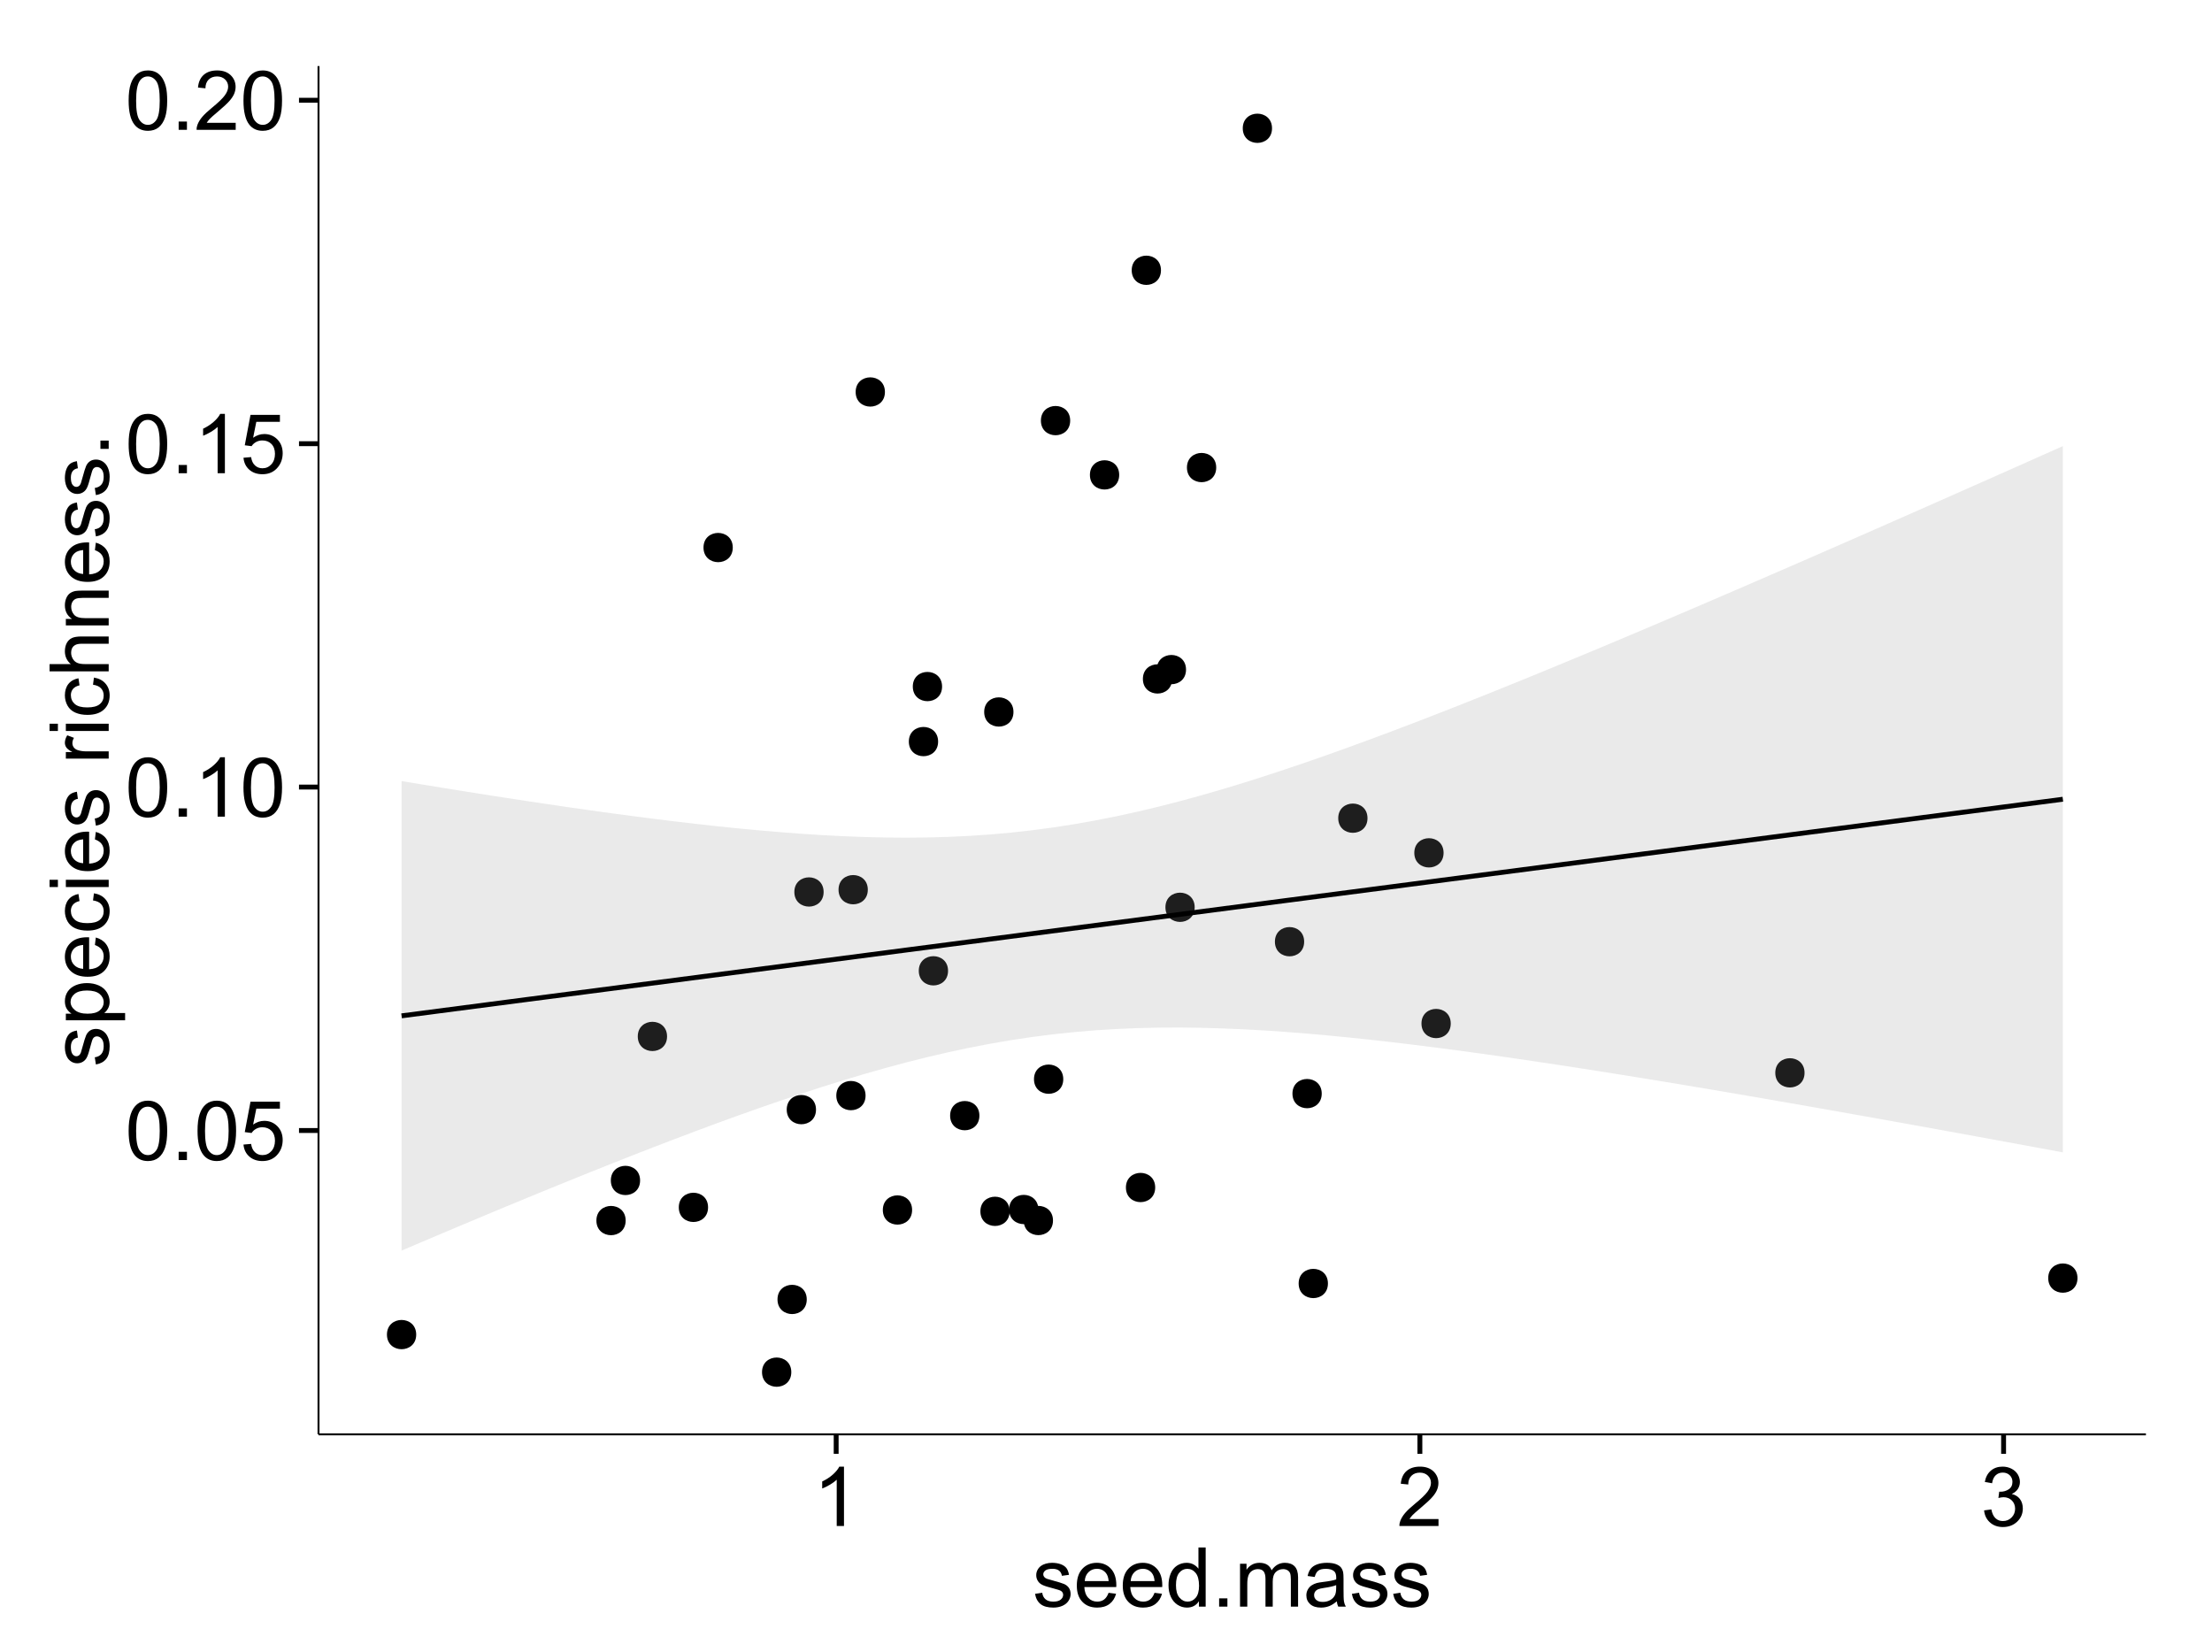 <?xml version="1.0" encoding="UTF-8"?>
<svg xmlns="http://www.w3.org/2000/svg" xmlns:xlink="http://www.w3.org/1999/xlink" width="482pt" height="360pt" viewBox="0 0 482 360" version="1.1">
<defs>
<g>
<symbol overflow="visible" id="glyph0-0">
<path style="stroke:none;" d="M 0.746 -6.355 C 0.742 -7.875 0.898 -9.102 1.215 -10.031 C 1.527 -10.961 1.996 -11.676 2.613 -12.18 C 3.23 -12.684 4.008 -12.938 4.949 -12.938 C 5.637 -12.938 6.242 -12.797 6.766 -12.52 C 7.285 -12.238 7.715 -11.836 8.059 -11.316 C 8.395 -10.789 8.664 -10.152 8.859 -9.398 C 9.051 -8.645 9.145 -7.629 9.148 -6.355 C 9.145 -4.84 8.992 -3.617 8.684 -2.691 C 8.371 -1.762 7.906 -1.047 7.289 -0.539 C 6.672 -0.035 5.891 0.215 4.949 0.219 C 3.703 0.215 2.727 -0.227 2.023 -1.117 C 1.168 -2.188 0.742 -3.934 0.746 -6.355 Z M 2.375 -6.355 C 2.371 -4.234 2.621 -2.824 3.117 -2.129 C 3.609 -1.426 4.219 -1.078 4.949 -1.082 C 5.672 -1.078 6.281 -1.43 6.781 -2.137 C 7.273 -2.836 7.523 -4.242 7.523 -6.355 C 7.523 -8.473 7.273 -9.883 6.781 -10.582 C 6.281 -11.277 5.664 -11.625 4.93 -11.629 C 4.199 -11.625 3.621 -11.316 3.191 -10.703 C 2.645 -9.918 2.371 -8.469 2.375 -6.355 Z M 2.375 -6.355 "/>
</symbol>
<symbol overflow="visible" id="glyph0-1">
<path style="stroke:none;" d="M 1.633 0 L 1.633 -1.801 L 3.438 -1.801 L 3.438 0 Z M 1.633 0 "/>
</symbol>
<symbol overflow="visible" id="glyph0-2">
<path style="stroke:none;" d="M 0.746 -3.375 L 2.406 -3.516 C 2.527 -2.707 2.812 -2.098 3.266 -1.691 C 3.711 -1.281 4.254 -1.078 4.887 -1.082 C 5.648 -1.078 6.293 -1.363 6.82 -1.941 C 7.344 -2.512 7.605 -3.273 7.609 -4.227 C 7.605 -5.125 7.352 -5.84 6.848 -6.363 C 6.34 -6.883 5.676 -7.141 4.859 -7.145 C 4.344 -7.141 3.887 -7.027 3.48 -6.797 C 3.07 -6.566 2.746 -6.266 2.516 -5.898 L 1.027 -6.09 L 2.277 -12.711 L 8.684 -12.711 L 8.684 -11.195 L 3.543 -11.195 L 2.848 -7.734 C 3.621 -8.273 4.43 -8.543 5.281 -8.543 C 6.402 -8.543 7.352 -8.152 8.129 -7.371 C 8.898 -6.59 9.285 -5.586 9.289 -4.367 C 9.285 -3.195 8.945 -2.188 8.27 -1.344 C 7.441 -0.301 6.316 0.215 4.887 0.219 C 3.715 0.215 2.758 -0.109 2.016 -0.766 C 1.273 -1.418 0.848 -2.289 0.746 -3.375 Z M 0.746 -3.375 "/>
</symbol>
<symbol overflow="visible" id="glyph0-3">
<path style="stroke:none;" d="M 6.707 0 L 5.125 0 L 5.125 -10.082 C 4.742 -9.715 4.242 -9.352 3.625 -8.988 C 3.004 -8.625 2.449 -8.352 1.961 -8.172 L 1.961 -9.703 C 2.844 -10.117 3.617 -10.621 4.281 -11.215 C 4.941 -11.805 5.41 -12.379 5.688 -12.938 L 6.707 -12.938 Z M 6.707 0 "/>
</symbol>
<symbol overflow="visible" id="glyph0-4">
<path style="stroke:none;" d="M 9.062 -1.52 L 9.062 0 L 0.547 0 C 0.531 -0.379 0.594 -0.742 0.73 -1.098 C 0.945 -1.676 1.293 -2.25 1.77 -2.812 C 2.246 -3.375 2.934 -4.023 3.84 -4.766 C 5.238 -5.906 6.188 -6.816 6.68 -7.492 C 7.172 -8.16 7.418 -8.793 7.418 -9.395 C 7.418 -10.02 7.191 -10.551 6.746 -10.98 C 6.293 -11.41 5.711 -11.625 4.992 -11.629 C 4.23 -11.625 3.621 -11.395 3.164 -10.941 C 2.703 -10.48 2.469 -9.848 2.469 -9.043 L 0.844 -9.211 C 0.953 -10.422 1.371 -11.344 2.102 -11.984 C 2.824 -12.617 3.801 -12.938 5.027 -12.938 C 6.262 -12.938 7.238 -12.594 7.961 -11.91 C 8.68 -11.223 9.039 -10.371 9.043 -9.359 C 9.039 -8.84 8.934 -8.336 8.727 -7.84 C 8.512 -7.34 8.164 -6.812 7.676 -6.266 C 7.188 -5.711 6.375 -4.957 5.238 -4 C 4.285 -3.199 3.676 -2.66 3.41 -2.379 C 3.141 -2.094 2.918 -1.805 2.742 -1.52 Z M 9.062 -1.52 "/>
</symbol>
<symbol overflow="visible" id="glyph0-5">
<path style="stroke:none;" d="M 0.758 -3.402 L 2.336 -3.613 C 2.516 -2.711 2.824 -2.062 3.266 -1.672 C 3.699 -1.273 4.23 -1.078 4.859 -1.082 C 5.602 -1.078 6.23 -1.336 6.746 -1.855 C 7.254 -2.367 7.512 -3.004 7.516 -3.77 C 7.512 -4.492 7.273 -5.094 6.801 -5.566 C 6.324 -6.035 5.723 -6.27 4.992 -6.273 C 4.691 -6.27 4.316 -6.211 3.875 -6.102 L 4.051 -7.488 C 4.152 -7.473 4.238 -7.465 4.305 -7.469 C 4.977 -7.465 5.582 -7.641 6.125 -7.996 C 6.66 -8.344 6.93 -8.887 6.934 -9.625 C 6.93 -10.199 6.734 -10.68 6.344 -11.062 C 5.949 -11.445 5.441 -11.637 4.824 -11.637 C 4.207 -11.637 3.695 -11.441 3.285 -11.055 C 2.875 -10.668 2.613 -10.09 2.496 -9.316 L 0.914 -9.598 C 1.105 -10.656 1.543 -11.477 2.23 -12.062 C 2.914 -12.645 3.766 -12.938 4.789 -12.938 C 5.488 -12.938 6.137 -12.785 6.73 -12.484 C 7.32 -12.18 7.773 -11.77 8.09 -11.25 C 8.402 -10.727 8.559 -10.172 8.562 -9.59 C 8.559 -9.031 8.41 -8.523 8.113 -8.066 C 7.812 -7.609 7.371 -7.246 6.785 -6.977 C 7.547 -6.801 8.137 -6.438 8.562 -5.883 C 8.98 -5.328 9.191 -4.633 9.195 -3.805 C 9.191 -2.676 8.781 -1.723 7.965 -0.945 C 7.141 -0.164 6.105 0.223 4.852 0.227 C 3.719 0.223 2.777 -0.109 2.035 -0.781 C 1.285 -1.453 0.859 -2.328 0.758 -3.402 Z M 0.758 -3.402 "/>
</symbol>
<symbol overflow="visible" id="glyph0-6">
<path style="stroke:none;" d="M 0.555 -2.785 L 2.117 -3.031 C 2.203 -2.402 2.449 -1.922 2.852 -1.59 C 3.25 -1.254 3.812 -1.09 4.535 -1.09 C 5.262 -1.09 5.801 -1.234 6.152 -1.531 C 6.504 -1.824 6.68 -2.172 6.68 -2.574 C 6.68 -2.926 6.523 -3.207 6.215 -3.418 C 5.996 -3.555 5.457 -3.734 4.598 -3.953 C 3.434 -4.246 2.629 -4.5 2.184 -4.715 C 1.734 -4.926 1.395 -5.223 1.164 -5.602 C 0.93 -5.98 0.812 -6.398 0.816 -6.855 C 0.812 -7.27 0.91 -7.652 1.102 -8.012 C 1.293 -8.363 1.551 -8.66 1.883 -8.895 C 2.125 -9.074 2.461 -9.227 2.887 -9.355 C 3.309 -9.48 3.766 -9.543 4.254 -9.547 C 4.984 -9.543 5.625 -9.438 6.184 -9.23 C 6.734 -9.016 7.145 -8.73 7.41 -8.371 C 7.672 -8.008 7.852 -7.527 7.953 -6.926 L 6.406 -6.715 C 6.332 -7.195 6.129 -7.57 5.793 -7.84 C 5.453 -8.105 4.977 -8.238 4.367 -8.242 C 3.637 -8.238 3.121 -8.117 2.812 -7.883 C 2.5 -7.641 2.344 -7.359 2.348 -7.039 C 2.344 -6.832 2.406 -6.648 2.539 -6.484 C 2.664 -6.312 2.867 -6.172 3.148 -6.062 C 3.301 -6.004 3.766 -5.871 4.543 -5.66 C 5.66 -5.359 6.441 -5.113 6.887 -4.926 C 7.324 -4.734 7.672 -4.457 7.926 -4.094 C 8.176 -3.73 8.301 -3.281 8.305 -2.742 C 8.301 -2.215 8.148 -1.719 7.844 -1.254 C 7.535 -0.785 7.09 -0.422 6.512 -0.172 C 5.926 0.086 5.27 0.211 4.543 0.211 C 3.328 0.211 2.406 -0.039 1.77 -0.543 C 1.133 -1.047 0.727 -1.793 0.555 -2.785 Z M 0.555 -2.785 "/>
</symbol>
<symbol overflow="visible" id="glyph0-7">
<path style="stroke:none;" d="M 7.578 -3.008 L 9.211 -2.805 C 8.953 -1.848 8.473 -1.105 7.777 -0.578 C 7.078 -0.051 6.188 0.211 5.105 0.211 C 3.738 0.211 2.656 -0.207 1.859 -1.051 C 1.055 -1.887 0.656 -3.066 0.66 -4.586 C 0.656 -6.156 1.059 -7.375 1.871 -8.246 C 2.676 -9.109 3.727 -9.543 5.02 -9.547 C 6.266 -9.543 7.285 -9.117 8.078 -8.27 C 8.867 -7.418 9.262 -6.223 9.266 -4.684 C 9.262 -4.586 9.258 -4.445 9.254 -4.262 L 2.293 -4.262 C 2.348 -3.234 2.641 -2.449 3.164 -1.906 C 3.684 -1.359 4.332 -1.09 5.117 -1.09 C 5.691 -1.09 6.188 -1.242 6.598 -1.547 C 7.008 -1.852 7.332 -2.336 7.578 -3.008 Z M 2.383 -5.562 L 7.594 -5.562 C 7.523 -6.344 7.324 -6.934 6.996 -7.328 C 6.492 -7.934 5.836 -8.238 5.035 -8.242 C 4.305 -8.238 3.695 -7.996 3.203 -7.512 C 2.707 -7.027 2.434 -6.375 2.383 -5.562 Z M 2.383 -5.562 "/>
</symbol>
<symbol overflow="visible" id="glyph0-8">
<path style="stroke:none;" d="M 7.242 0 L 7.242 -1.18 C 6.648 -0.25 5.777 0.211 4.633 0.211 C 3.887 0.211 3.203 0.008 2.578 -0.402 C 1.953 -0.812 1.469 -1.387 1.129 -2.121 C 0.785 -2.855 0.613 -3.699 0.617 -4.656 C 0.613 -5.586 0.77 -6.43 1.082 -7.191 C 1.391 -7.949 1.855 -8.531 2.477 -8.938 C 3.098 -9.34 3.793 -9.543 4.562 -9.547 C 5.121 -9.543 5.621 -9.426 6.062 -9.188 C 6.5 -8.949 6.859 -8.641 7.137 -8.262 L 7.137 -12.883 L 8.711 -12.883 L 8.711 0 Z M 2.242 -4.656 C 2.238 -3.461 2.488 -2.566 2.996 -1.977 C 3.496 -1.383 4.094 -1.09 4.781 -1.09 C 5.473 -1.09 6.059 -1.371 6.543 -1.938 C 7.023 -2.5 7.266 -3.363 7.27 -4.527 C 7.266 -5.801 7.02 -6.738 6.531 -7.336 C 6.035 -7.934 5.43 -8.23 4.711 -8.234 C 4.008 -8.23 3.418 -7.945 2.949 -7.371 C 2.473 -6.797 2.238 -5.891 2.242 -4.656 Z M 2.242 -4.656 "/>
</symbol>
<symbol overflow="visible" id="glyph0-9">
<path style="stroke:none;" d="M 1.188 0 L 1.188 -9.336 L 2.602 -9.336 L 2.602 -8.023 C 2.891 -8.477 3.277 -8.848 3.77 -9.129 C 4.254 -9.406 4.809 -9.543 5.43 -9.547 C 6.121 -9.543 6.688 -9.398 7.133 -9.113 C 7.57 -8.824 7.883 -8.426 8.07 -7.91 C 8.805 -9 9.766 -9.543 10.953 -9.547 C 11.875 -9.543 12.586 -9.289 13.086 -8.777 C 13.582 -8.262 13.832 -7.469 13.836 -6.406 L 13.836 0 L 12.262 0 L 12.262 -5.879 C 12.258 -6.508 12.207 -6.965 12.105 -7.246 C 12.004 -7.523 11.816 -7.746 11.547 -7.918 C 11.277 -8.082 10.961 -8.168 10.602 -8.172 C 9.941 -8.168 9.398 -7.949 8.965 -7.516 C 8.527 -7.078 8.309 -6.379 8.312 -5.422 L 8.312 0 L 6.734 0 L 6.734 -6.062 C 6.73 -6.762 6.602 -7.289 6.348 -7.645 C 6.086 -7.992 5.664 -8.168 5.078 -8.172 C 4.633 -8.168 4.223 -8.051 3.844 -7.82 C 3.465 -7.582 3.191 -7.238 3.023 -6.793 C 2.852 -6.34 2.766 -5.691 2.77 -4.844 L 2.77 0 Z M 1.188 0 "/>
</symbol>
<symbol overflow="visible" id="glyph0-10">
<path style="stroke:none;" d="M 7.277 -1.152 C 6.691 -0.652 6.125 -0.301 5.586 -0.098 C 5.039 0.109 4.457 0.211 3.84 0.211 C 2.812 0.211 2.027 -0.039 1.477 -0.539 C 0.922 -1.039 0.645 -1.68 0.648 -2.461 C 0.645 -2.918 0.75 -3.336 0.961 -3.715 C 1.168 -4.09 1.438 -4.391 1.777 -4.621 C 2.113 -4.848 2.496 -5.02 2.918 -5.141 C 3.227 -5.219 3.695 -5.301 4.324 -5.379 C 5.602 -5.531 6.539 -5.711 7.145 -5.922 C 7.148 -6.137 7.152 -6.273 7.156 -6.336 C 7.152 -6.977 7.004 -7.434 6.707 -7.699 C 6.301 -8.055 5.699 -8.23 4.906 -8.234 C 4.156 -8.23 3.609 -8.102 3.258 -7.844 C 2.902 -7.582 2.637 -7.121 2.469 -6.461 L 0.922 -6.672 C 1.059 -7.332 1.293 -7.867 1.617 -8.273 C 1.938 -8.68 2.402 -8.992 3.016 -9.215 C 3.621 -9.434 4.328 -9.543 5.133 -9.547 C 5.93 -9.543 6.574 -9.449 7.074 -9.266 C 7.566 -9.074 7.934 -8.84 8.172 -8.555 C 8.402 -8.27 8.566 -7.91 8.664 -7.48 C 8.715 -7.207 8.742 -6.719 8.746 -6.02 L 8.746 -3.91 C 8.742 -2.434 8.773 -1.504 8.844 -1.117 C 8.906 -0.727 9.043 -0.355 9.246 0 L 7.594 0 C 7.43 -0.328 7.324 -0.711 7.277 -1.152 Z M 7.145 -4.684 C 6.566 -4.445 5.707 -4.246 4.562 -4.086 C 3.91 -3.988 3.449 -3.883 3.18 -3.77 C 2.91 -3.648 2.703 -3.477 2.555 -3.254 C 2.406 -3.027 2.332 -2.777 2.336 -2.504 C 2.332 -2.078 2.492 -1.727 2.816 -1.449 C 3.133 -1.164 3.602 -1.023 4.219 -1.027 C 4.828 -1.023 5.367 -1.156 5.844 -1.426 C 6.312 -1.691 6.664 -2.059 6.891 -2.523 C 7.059 -2.879 7.141 -3.406 7.145 -4.105 Z M 7.145 -4.684 "/>
</symbol>
<symbol overflow="visible" id="glyph1-0">
<path style="stroke:none;" d="M -2.785 -0.555 L -3.031 -2.117 C -2.402 -2.203 -1.922 -2.449 -1.59 -2.852 C -1.254 -3.25 -1.09 -3.812 -1.09 -4.535 C -1.09 -5.262 -1.234 -5.801 -1.531 -6.152 C -1.824 -6.504 -2.172 -6.68 -2.574 -6.68 C -2.926 -6.68 -3.207 -6.523 -3.418 -6.215 C -3.555 -5.996 -3.734 -5.457 -3.953 -4.598 C -4.246 -3.434 -4.5 -2.629 -4.715 -2.184 C -4.926 -1.734 -5.223 -1.395 -5.602 -1.164 C -5.98 -0.93 -6.398 -0.812 -6.855 -0.816 C -7.27 -0.812 -7.652 -0.91 -8.012 -1.102 C -8.363 -1.293 -8.66 -1.551 -8.895 -1.883 C -9.074 -2.125 -9.227 -2.461 -9.355 -2.887 C -9.48 -3.309 -9.543 -3.766 -9.547 -4.254 C -9.543 -4.984 -9.438 -5.625 -9.23 -6.184 C -9.016 -6.734 -8.73 -7.145 -8.371 -7.41 C -8.008 -7.672 -7.527 -7.852 -6.926 -7.953 L -6.715 -6.406 C -7.195 -6.332 -7.57 -6.129 -7.84 -5.797 C -8.105 -5.457 -8.238 -4.98 -8.242 -4.367 C -8.238 -3.637 -8.117 -3.121 -7.883 -2.812 C -7.641 -2.5 -7.359 -2.344 -7.039 -2.348 C -6.832 -2.344 -6.648 -2.406 -6.484 -2.539 C -6.312 -2.664 -6.172 -2.867 -6.062 -3.148 C -6.004 -3.301 -5.871 -3.766 -5.66 -4.543 C -5.359 -5.66 -5.113 -6.441 -4.926 -6.887 C -4.734 -7.324 -4.457 -7.672 -4.094 -7.926 C -3.73 -8.176 -3.281 -8.301 -2.742 -8.305 C -2.211 -8.301 -1.711 -8.148 -1.25 -7.844 C -0.781 -7.535 -0.422 -7.09 -0.172 -6.512 C 0.086 -5.926 0.211 -5.27 0.211 -4.543 C 0.211 -3.328 -0.039 -2.406 -0.543 -1.77 C -1.047 -1.133 -1.793 -0.727 -2.785 -0.555 Z M -2.785 -0.555 "/>
</symbol>
<symbol overflow="visible" id="glyph1-1">
<path style="stroke:none;" d="M 3.578 -1.188 L -9.336 -1.188 L -9.336 -2.629 L -8.121 -2.629 C -8.594 -2.965 -8.949 -3.348 -9.188 -3.777 C -9.426 -4.203 -9.543 -4.723 -9.547 -5.336 C -9.543 -6.129 -9.34 -6.832 -8.93 -7.445 C -8.516 -8.051 -7.934 -8.512 -7.191 -8.824 C -6.441 -9.133 -5.625 -9.285 -4.738 -9.289 C -3.781 -9.285 -2.922 -9.113 -2.156 -8.773 C -1.391 -8.43 -0.805 -7.934 -0.398 -7.281 C 0.008 -6.625 0.211 -5.938 0.211 -5.219 C 0.211 -4.691 0.102 -4.219 -0.121 -3.801 C -0.344 -3.379 -0.625 -3.035 -0.965 -2.77 L 3.578 -2.77 Z M -4.613 -2.621 C -3.41 -2.613 -2.523 -2.855 -1.949 -3.348 C -1.375 -3.832 -1.09 -4.422 -1.09 -5.117 C -1.09 -5.816 -1.387 -6.418 -1.98 -6.922 C -2.574 -7.418 -3.496 -7.668 -4.746 -7.672 C -5.934 -7.668 -6.824 -7.426 -7.418 -6.938 C -8.008 -6.449 -8.301 -5.863 -8.305 -5.188 C -8.301 -4.508 -7.988 -3.914 -7.359 -3.398 C -6.727 -2.879 -5.809 -2.617 -4.613 -2.621 Z M -4.613 -2.621 "/>
</symbol>
<symbol overflow="visible" id="glyph1-2">
<path style="stroke:none;" d="M -3.004 -7.578 L -2.805 -9.211 C -1.848 -8.953 -1.105 -8.473 -0.578 -7.777 C -0.051 -7.078 0.211 -6.188 0.211 -5.105 C 0.211 -3.738 -0.207 -2.656 -1.051 -1.859 C -1.887 -1.055 -3.066 -0.656 -4.586 -0.66 C -6.156 -0.656 -7.375 -1.059 -8.246 -1.871 C -9.109 -2.676 -9.543 -3.727 -9.547 -5.02 C -9.543 -6.266 -9.117 -7.285 -8.27 -8.078 C -7.418 -8.867 -6.223 -9.262 -4.684 -9.266 C -4.586 -9.262 -4.445 -9.258 -4.262 -9.254 L -4.262 -2.293 C -3.234 -2.348 -2.449 -2.641 -1.906 -3.164 C -1.359 -3.684 -1.09 -4.332 -1.09 -5.117 C -1.09 -5.691 -1.242 -6.188 -1.547 -6.598 C -1.852 -7.008 -2.336 -7.332 -3.004 -7.578 Z M -5.562 -2.383 L -5.562 -7.594 C -6.344 -7.523 -6.934 -7.324 -7.328 -6.996 C -7.934 -6.492 -8.238 -5.836 -8.242 -5.035 C -8.238 -4.305 -7.996 -3.695 -7.512 -3.203 C -7.027 -2.707 -6.375 -2.434 -5.562 -2.383 Z M -5.562 -2.383 "/>
</symbol>
<symbol overflow="visible" id="glyph1-3">
<path style="stroke:none;" d="M -3.418 -7.277 L -3.215 -8.832 C -2.141 -8.66 -1.301 -8.227 -0.699 -7.527 C -0.09 -6.824 0.211 -5.965 0.211 -4.949 C 0.211 -3.668 -0.203 -2.641 -1.039 -1.867 C -1.871 -1.09 -3.07 -0.703 -4.633 -0.703 C -5.637 -0.703 -6.52 -0.867 -7.277 -1.203 C -8.031 -1.535 -8.598 -2.047 -8.977 -2.73 C -9.355 -3.41 -9.543 -4.152 -9.547 -4.957 C -9.543 -5.969 -9.289 -6.797 -8.777 -7.441 C -8.262 -8.086 -7.531 -8.5 -6.59 -8.684 L -6.355 -7.145 C -6.98 -6.996 -7.453 -6.738 -7.77 -6.367 C -8.082 -5.992 -8.238 -5.543 -8.242 -5.02 C -8.238 -4.219 -7.953 -3.57 -7.387 -3.074 C -6.812 -2.574 -5.91 -2.324 -4.676 -2.328 C -3.422 -2.324 -2.508 -2.566 -1.941 -3.047 C -1.371 -3.527 -1.09 -4.152 -1.09 -4.93 C -1.09 -5.547 -1.277 -6.066 -1.66 -6.484 C -2.035 -6.898 -2.621 -7.164 -3.418 -7.277 Z M -3.418 -7.277 "/>
</symbol>
<symbol overflow="visible" id="glyph1-4">
<path style="stroke:none;" d="M -11.066 -1.195 L -12.883 -1.195 L -12.883 -2.777 L -11.066 -2.777 Z M 0 -1.195 L -9.336 -1.195 L -9.336 -2.777 L 0 -2.777 Z M 0 -1.195 "/>
</symbol>
<symbol overflow="visible" id="glyph1-5">
<path style="stroke:none;" d=""/>
</symbol>
<symbol overflow="visible" id="glyph1-6">
<path style="stroke:none;" d="M 0 -1.168 L -9.336 -1.168 L -9.336 -2.594 L -7.918 -2.594 C -8.578 -2.953 -9.016 -3.289 -9.23 -3.598 C -9.438 -3.906 -9.543 -4.242 -9.547 -4.613 C -9.543 -5.145 -9.375 -5.688 -9.035 -6.242 L -7.566 -5.695 C -7.793 -5.309 -7.91 -4.922 -7.91 -4.535 C -7.91 -4.188 -7.805 -3.875 -7.598 -3.602 C -7.387 -3.324 -7.098 -3.129 -6.734 -3.016 C -6.168 -2.836 -5.555 -2.746 -4.887 -2.75 L 0 -2.75 Z M 0 -1.168 "/>
</symbol>
<symbol overflow="visible" id="glyph1-7">
<path style="stroke:none;" d="M 0 -1.188 L -12.883 -1.188 L -12.883 -2.77 L -8.262 -2.77 C -9.117 -3.504 -9.543 -4.434 -9.547 -5.562 C -9.543 -6.25 -9.406 -6.852 -9.137 -7.363 C -8.859 -7.871 -8.484 -8.234 -8.004 -8.457 C -7.523 -8.676 -6.824 -8.789 -5.914 -8.789 L 0 -8.789 L 0 -7.207 L -5.914 -7.207 C -6.703 -7.207 -7.281 -7.035 -7.641 -6.691 C -8 -6.348 -8.18 -5.863 -8.184 -5.238 C -8.18 -4.77 -8.059 -4.328 -7.816 -3.914 C -7.574 -3.5 -7.242 -3.203 -6.828 -3.031 C -6.406 -2.852 -5.832 -2.766 -5.105 -2.77 L 0 -2.77 Z M 0 -1.188 "/>
</symbol>
<symbol overflow="visible" id="glyph1-8">
<path style="stroke:none;" d="M 0 -1.188 L -9.336 -1.188 L -9.336 -2.609 L -8.008 -2.609 C -9.031 -3.293 -9.543 -4.285 -9.547 -5.582 C -9.543 -6.141 -9.441 -6.656 -9.242 -7.133 C -9.035 -7.602 -8.77 -7.957 -8.445 -8.191 C -8.113 -8.426 -7.727 -8.59 -7.277 -8.684 C -6.98 -8.742 -6.465 -8.77 -5.738 -8.773 L 0 -8.773 L 0 -7.188 L -5.68 -7.188 C -6.32 -7.184 -6.801 -7.121 -7.121 -7.004 C -7.438 -6.879 -7.695 -6.66 -7.887 -6.348 C -8.074 -6.031 -8.168 -5.664 -8.172 -5.246 C -8.168 -4.57 -7.953 -3.992 -7.531 -3.504 C -7.102 -3.012 -6.293 -2.766 -5.098 -2.77 L 0 -2.77 Z M 0 -1.188 "/>
</symbol>
<symbol overflow="visible" id="glyph1-9">
<path style="stroke:none;" d="M 0 -1.633 L -1.801 -1.633 L -1.801 -3.438 L 0 -3.438 Z M 0 -1.633 "/>
</symbol>
</g>
<clipPath id="clip1">
  <path d="M 69.406 14.398 L 468.602 14.398 L 468.602 313.531 L 69.406 313.531 Z M 69.406 14.398 "/>
</clipPath>
</defs>
<g id="surface5816">
<rect x="0" y="0" width="482" height="360" style="fill:rgb(100%,100%,100%);fill-opacity:1;stroke:none;"/>
<rect x="0" y="0" width="482" height="360" style="fill:rgb(100%,100%,100%);fill-opacity:1;stroke:none;"/>
<path style="fill:none;stroke-width:1.063;stroke-linecap:round;stroke-linejoin:round;stroke:rgb(100%,100%,100%);stroke-opacity:1;stroke-miterlimit:10;" d="M 0 360 L 482 360 L 482 0 L 0 0 Z M 0 360 "/>
<g clip-path="url(#clip1)" clip-rule="nonzero">
<path style=" stroke:none;fill-rule:nonzero;fill:rgb(100%,100%,100%);fill-opacity:1;" d="M 69.406 312.531 L 467.602 312.531 L 467.602 14.398 L 69.406 14.398 Z M 69.406 312.531 "/>
<path style=" stroke:none;fill-rule:nonzero;fill:rgb(0%,0%,0%);fill-opacity:1;" d="M 259.262 197.691 C 259.262 200.527 255.012 200.527 255.012 197.691 C 255.012 194.855 259.262 194.855 259.262 197.691 "/>
<path style=" stroke:none;fill-rule:nonzero;fill:rgb(0%,0%,0%);fill-opacity:1;" d="M 187.547 238.723 C 187.547 241.555 183.297 241.555 183.297 238.723 C 183.297 235.887 187.547 235.887 187.547 238.723 "/>
<path style=" stroke:none;fill-rule:nonzero;fill:rgb(0%,0%,0%);fill-opacity:1;" d="M 218.941 263.941 C 218.941 266.773 214.691 266.773 214.691 263.941 C 214.691 261.105 218.941 261.105 218.941 263.941 "/>
<path style=" stroke:none;fill-rule:nonzero;fill:rgb(0%,0%,0%);fill-opacity:1;" d="M 178.402 194.355 C 178.402 197.188 174.152 197.188 174.152 194.355 C 174.152 191.52 178.402 191.52 178.402 194.355 "/>
<path style=" stroke:none;fill-rule:nonzero;fill:rgb(0%,0%,0%);fill-opacity:1;" d="M 232.129 91.648 C 232.129 94.484 227.879 94.484 227.879 91.648 C 227.879 88.816 232.129 88.816 232.129 91.648 "/>
<path style=" stroke:none;fill-rule:nonzero;fill:rgb(0%,0%,0%);fill-opacity:1;" d="M 212.352 243.09 C 212.352 245.926 208.098 245.926 208.098 243.09 C 208.098 240.258 212.352 240.258 212.352 243.09 "/>
<path style=" stroke:none;fill-rule:nonzero;fill:rgb(0%,0%,0%);fill-opacity:1;" d="M 283.117 205.188 C 283.117 208.023 278.867 208.023 278.867 205.188 C 278.867 202.352 283.117 202.352 283.117 205.188 "/>
<path style=" stroke:none;fill-rule:nonzero;fill:rgb(0%,0%,0%);fill-opacity:1;" d="M 313.496 185.828 C 313.496 188.66 309.242 188.66 309.242 185.828 C 309.242 182.992 313.496 182.992 313.496 185.828 "/>
<path style=" stroke:none;fill-rule:nonzero;fill:rgb(0%,0%,0%);fill-opacity:1;" d="M 135.27 265.953 C 135.27 268.785 131.02 268.785 131.02 265.953 C 131.02 263.117 135.27 263.117 135.27 265.953 "/>
<path style=" stroke:none;fill-rule:nonzero;fill:rgb(0%,0%,0%);fill-opacity:1;" d="M 230.625 235.145 C 230.625 237.98 226.371 237.98 226.371 235.145 C 226.371 232.309 230.625 232.309 230.625 235.145 "/>
<path style=" stroke:none;fill-rule:nonzero;fill:rgb(0%,0%,0%);fill-opacity:1;" d="M 204.219 149.598 C 204.219 152.434 199.965 152.434 199.965 149.598 C 199.965 146.762 204.219 146.762 204.219 149.598 "/>
<path style=" stroke:none;fill-rule:nonzero;fill:rgb(0%,0%,0%);fill-opacity:1;" d="M 188.035 193.855 C 188.035 196.691 183.781 196.691 183.781 193.855 C 183.781 191.023 188.035 191.023 188.035 193.855 "/>
<path style=" stroke:none;fill-rule:nonzero;fill:rgb(0%,0%,0%);fill-opacity:1;" d="M 158.609 119.305 C 158.609 122.141 154.355 122.141 154.355 119.305 C 154.355 116.473 158.609 116.473 158.609 119.305 "/>
<path style=" stroke:none;fill-rule:nonzero;fill:rgb(0%,0%,0%);fill-opacity:1;" d="M 191.766 85.41 C 191.766 88.246 187.512 88.246 187.512 85.41 C 187.512 82.574 191.766 82.574 191.766 85.41 "/>
<path style=" stroke:none;fill-rule:nonzero;fill:rgb(0%,0%,0%);fill-opacity:1;" d="M 263.953 101.879 C 263.953 104.711 259.703 104.711 259.703 101.879 C 259.703 99.043 263.953 99.043 263.953 101.879 "/>
<path style=" stroke:none;fill-rule:nonzero;fill:rgb(0%,0%,0%);fill-opacity:1;" d="M 153.227 263.074 C 153.227 265.91 148.973 265.91 148.973 263.074 C 148.973 260.238 153.227 260.238 153.227 263.074 "/>
<path style=" stroke:none;fill-rule:nonzero;fill:rgb(0%,0%,0%);fill-opacity:1;" d="M 138.414 257.211 C 138.414 260.047 134.164 260.047 134.164 257.211 C 134.164 254.375 138.414 254.375 138.414 257.211 "/>
<path style=" stroke:none;fill-rule:nonzero;fill:rgb(0%,0%,0%);fill-opacity:1;" d="M 251.914 58.891 C 251.914 61.727 247.664 61.727 247.664 58.891 C 247.664 56.059 251.914 56.059 251.914 58.891 "/>
<path style=" stroke:none;fill-rule:nonzero;fill:rgb(0%,0%,0%);fill-opacity:1;" d="M 254.352 147.934 C 254.352 150.766 250.102 150.766 250.102 147.934 C 250.102 145.098 254.352 145.098 254.352 147.934 "/>
<path style=" stroke:none;fill-rule:nonzero;fill:rgb(0%,0%,0%);fill-opacity:1;" d="M 286.945 238.289 C 286.945 241.121 282.691 241.121 282.691 238.289 C 282.691 235.453 286.945 235.453 286.945 238.289 "/>
<path style=" stroke:none;fill-rule:nonzero;fill:rgb(0%,0%,0%);fill-opacity:1;" d="M 205.52 211.531 C 205.52 214.367 201.266 214.367 201.266 211.531 C 201.266 208.699 205.52 208.699 205.52 211.531 "/>
<path style=" stroke:none;fill-rule:nonzero;fill:rgb(0%,0%,0%);fill-opacity:1;" d="M 296.918 178.277 C 296.918 181.113 292.668 181.113 292.668 178.277 C 292.668 175.445 296.918 175.445 296.918 178.277 "/>
<path style=" stroke:none;fill-rule:nonzero;fill:rgb(0%,0%,0%);fill-opacity:1;" d="M 89.629 290.797 C 89.629 293.633 85.379 293.633 85.379 290.797 C 85.379 287.961 89.629 287.961 89.629 290.797 "/>
<path style=" stroke:none;fill-rule:nonzero;fill:rgb(0%,0%,0%);fill-opacity:1;" d="M 451.625 278.488 C 451.625 281.324 447.375 281.324 447.375 278.488 C 447.375 275.652 451.625 275.652 451.625 278.488 "/>
<path style=" stroke:none;fill-rule:nonzero;fill:rgb(0%,0%,0%);fill-opacity:1;" d="M 242.812 103.473 C 242.812 106.309 238.559 106.309 238.559 103.473 C 238.559 100.637 242.812 100.637 242.812 103.473 "/>
<path style=" stroke:none;fill-rule:nonzero;fill:rgb(0%,0%,0%);fill-opacity:1;" d="M 276.113 27.953 C 276.113 30.785 271.863 30.785 271.863 27.953 C 271.863 25.117 276.113 25.117 276.113 27.953 "/>
<path style=" stroke:none;fill-rule:nonzero;fill:rgb(0%,0%,0%);fill-opacity:1;" d="M 176.746 241.777 C 176.746 244.613 172.496 244.613 172.496 241.777 C 172.496 238.941 176.746 238.941 176.746 241.777 "/>
<path style=" stroke:none;fill-rule:nonzero;fill:rgb(0%,0%,0%);fill-opacity:1;" d="M 228.387 265.941 C 228.387 268.773 224.137 268.773 224.137 265.941 C 224.137 263.105 228.387 263.105 228.387 265.941 "/>
<path style=" stroke:none;fill-rule:nonzero;fill:rgb(0%,0%,0%);fill-opacity:1;" d="M 250.656 258.75 C 250.656 261.586 246.402 261.586 246.402 258.75 C 246.402 255.914 250.656 255.914 250.656 258.75 "/>
<path style=" stroke:none;fill-rule:nonzero;fill:rgb(0%,0%,0%);fill-opacity:1;" d="M 288.297 279.66 C 288.297 282.496 284.043 282.496 284.043 279.66 C 284.043 276.824 288.297 276.824 288.297 279.66 "/>
<path style=" stroke:none;fill-rule:nonzero;fill:rgb(0%,0%,0%);fill-opacity:1;" d="M 257.375 145.902 C 257.375 148.738 253.125 148.738 253.125 145.902 C 253.125 143.066 257.375 143.066 257.375 145.902 "/>
<path style=" stroke:none;fill-rule:nonzero;fill:rgb(0%,0%,0%);fill-opacity:1;" d="M 315.055 223.02 C 315.055 225.852 310.805 225.852 310.805 223.02 C 310.805 220.184 315.055 220.184 315.055 223.02 "/>
<path style=" stroke:none;fill-rule:nonzero;fill:rgb(0%,0%,0%);fill-opacity:1;" d="M 225.199 263.543 C 225.199 266.379 220.949 266.379 220.949 263.543 C 220.949 260.707 225.199 260.707 225.199 263.543 "/>
<path style=" stroke:none;fill-rule:nonzero;fill:rgb(0%,0%,0%);fill-opacity:1;" d="M 171.363 298.98 C 171.363 301.816 167.109 301.816 167.109 298.98 C 167.109 296.148 171.363 296.148 171.363 298.98 "/>
<path style=" stroke:none;fill-rule:nonzero;fill:rgb(0%,0%,0%);fill-opacity:1;" d="M 219.773 155.133 C 219.773 157.969 215.523 157.969 215.523 155.133 C 215.523 152.297 219.773 152.297 219.773 155.133 "/>
<path style=" stroke:none;fill-rule:nonzero;fill:rgb(0%,0%,0%);fill-opacity:1;" d="M 203.352 161.586 C 203.352 164.422 199.102 164.422 199.102 161.586 C 199.102 158.75 203.352 158.75 203.352 161.586 "/>
<path style=" stroke:none;fill-rule:nonzero;fill:rgb(0%,0%,0%);fill-opacity:1;" d="M 144.285 225.832 C 144.285 228.664 140.035 228.664 140.035 225.832 C 140.035 222.996 144.285 222.996 144.285 225.832 "/>
<path style=" stroke:none;fill-rule:nonzero;fill:rgb(0%,0%,0%);fill-opacity:1;" d="M 392.152 233.762 C 392.152 236.598 387.902 236.598 387.902 233.762 C 387.902 230.93 392.152 230.93 392.152 233.762 "/>
<path style=" stroke:none;fill-rule:nonzero;fill:rgb(0%,0%,0%);fill-opacity:1;" d="M 197.688 263.648 C 197.688 266.484 193.434 266.484 193.434 263.648 C 193.434 260.812 197.688 260.812 197.688 263.648 "/>
<path style=" stroke:none;fill-rule:nonzero;fill:rgb(0%,0%,0%);fill-opacity:1;" d="M 174.73 283.137 C 174.73 285.973 170.48 285.973 170.48 283.137 C 170.48 280.301 174.73 280.301 174.73 283.137 "/>
<path style=" stroke:none;fill-rule:nonzero;fill:rgb(0%,0%,0%);fill-opacity:1;" d="M 260.324 197.691 C 260.324 201.945 253.949 201.945 253.949 197.691 C 253.949 193.441 260.324 193.441 260.324 197.691 "/>
<path style=" stroke:none;fill-rule:nonzero;fill:rgb(0%,0%,0%);fill-opacity:1;" d="M 188.609 238.723 C 188.609 242.973 182.234 242.973 182.234 238.723 C 182.234 234.469 188.609 234.469 188.609 238.723 "/>
<path style=" stroke:none;fill-rule:nonzero;fill:rgb(0%,0%,0%);fill-opacity:1;" d="M 220.004 263.941 C 220.004 268.191 213.629 268.191 213.629 263.941 C 213.629 259.688 220.004 259.688 220.004 263.941 "/>
<path style=" stroke:none;fill-rule:nonzero;fill:rgb(0%,0%,0%);fill-opacity:1;" d="M 179.469 194.355 C 179.469 198.605 173.09 198.605 173.09 194.355 C 173.09 190.102 179.469 190.102 179.469 194.355 "/>
<path style=" stroke:none;fill-rule:nonzero;fill:rgb(0%,0%,0%);fill-opacity:1;" d="M 233.195 91.648 C 233.195 95.902 226.816 95.902 226.816 91.648 C 226.816 87.398 233.195 87.398 233.195 91.648 "/>
<path style=" stroke:none;fill-rule:nonzero;fill:rgb(0%,0%,0%);fill-opacity:1;" d="M 213.414 243.09 C 213.414 247.344 207.035 247.344 207.035 243.09 C 207.035 238.84 213.414 238.84 213.414 243.09 "/>
<path style=" stroke:none;fill-rule:nonzero;fill:rgb(0%,0%,0%);fill-opacity:1;" d="M 284.18 205.188 C 284.18 209.441 277.805 209.441 277.805 205.188 C 277.805 200.938 284.18 200.938 284.18 205.188 "/>
<path style=" stroke:none;fill-rule:nonzero;fill:rgb(0%,0%,0%);fill-opacity:1;" d="M 314.559 185.828 C 314.559 190.078 308.18 190.078 308.18 185.828 C 308.18 181.574 314.559 181.574 314.559 185.828 "/>
<path style=" stroke:none;fill-rule:nonzero;fill:rgb(0%,0%,0%);fill-opacity:1;" d="M 136.332 265.953 C 136.332 270.203 129.957 270.203 129.957 265.953 C 129.957 261.699 136.332 261.699 136.332 265.953 "/>
<path style=" stroke:none;fill-rule:nonzero;fill:rgb(0%,0%,0%);fill-opacity:1;" d="M 231.688 235.145 C 231.688 239.395 225.309 239.395 225.309 235.145 C 225.309 230.891 231.688 230.891 231.688 235.145 "/>
<path style=" stroke:none;fill-rule:nonzero;fill:rgb(0%,0%,0%);fill-opacity:1;" d="M 205.281 149.598 C 205.281 153.848 198.902 153.848 198.902 149.598 C 198.902 145.344 205.281 145.344 205.281 149.598 "/>
<path style=" stroke:none;fill-rule:nonzero;fill:rgb(0%,0%,0%);fill-opacity:1;" d="M 189.098 193.855 C 189.098 198.109 182.719 198.109 182.719 193.855 C 182.719 189.605 189.098 189.605 189.098 193.855 "/>
<path style=" stroke:none;fill-rule:nonzero;fill:rgb(0%,0%,0%);fill-opacity:1;" d="M 159.672 119.305 C 159.672 123.559 153.293 123.559 153.293 119.305 C 153.293 115.055 159.672 115.055 159.672 119.305 "/>
<path style=" stroke:none;fill-rule:nonzero;fill:rgb(0%,0%,0%);fill-opacity:1;" d="M 192.828 85.41 C 192.828 89.66 186.449 89.66 186.449 85.41 C 186.449 81.156 192.828 81.156 192.828 85.41 "/>
<path style=" stroke:none;fill-rule:nonzero;fill:rgb(0%,0%,0%);fill-opacity:1;" d="M 265.016 101.879 C 265.016 106.129 258.637 106.129 258.637 101.879 C 258.637 97.625 265.016 97.625 265.016 101.879 "/>
<path style=" stroke:none;fill-rule:nonzero;fill:rgb(0%,0%,0%);fill-opacity:1;" d="M 154.289 263.074 C 154.289 267.328 147.91 267.328 147.91 263.074 C 147.91 258.824 154.289 258.824 154.289 263.074 "/>
<path style=" stroke:none;fill-rule:nonzero;fill:rgb(0%,0%,0%);fill-opacity:1;" d="M 139.477 257.211 C 139.477 261.461 133.102 261.461 133.102 257.211 C 133.102 252.957 139.477 252.957 139.477 257.211 "/>
<path style=" stroke:none;fill-rule:nonzero;fill:rgb(0%,0%,0%);fill-opacity:1;" d="M 252.977 58.891 C 252.977 63.145 246.602 63.145 246.602 58.891 C 246.602 54.641 252.977 54.641 252.977 58.891 "/>
<path style=" stroke:none;fill-rule:nonzero;fill:rgb(0%,0%,0%);fill-opacity:1;" d="M 255.414 147.934 C 255.414 152.184 249.039 152.184 249.039 147.934 C 249.039 143.68 255.414 143.68 255.414 147.934 "/>
<path style=" stroke:none;fill-rule:nonzero;fill:rgb(0%,0%,0%);fill-opacity:1;" d="M 288.008 238.289 C 288.008 242.539 281.629 242.539 281.629 238.289 C 281.629 234.035 288.008 234.035 288.008 238.289 "/>
<path style=" stroke:none;fill-rule:nonzero;fill:rgb(0%,0%,0%);fill-opacity:1;" d="M 206.582 211.531 C 206.582 215.785 200.203 215.785 200.203 211.531 C 200.203 207.281 206.582 207.281 206.582 211.531 "/>
<path style=" stroke:none;fill-rule:nonzero;fill:rgb(0%,0%,0%);fill-opacity:1;" d="M 297.98 178.277 C 297.98 182.531 291.605 182.531 291.605 178.277 C 291.605 174.027 297.98 174.027 297.98 178.277 "/>
<path style=" stroke:none;fill-rule:nonzero;fill:rgb(0%,0%,0%);fill-opacity:1;" d="M 90.691 290.797 C 90.691 295.047 84.316 295.047 84.316 290.797 C 84.316 286.543 90.691 286.543 90.691 290.797 "/>
<path style=" stroke:none;fill-rule:nonzero;fill:rgb(0%,0%,0%);fill-opacity:1;" d="M 452.688 278.488 C 452.688 282.738 446.312 282.738 446.312 278.488 C 446.312 274.234 452.688 274.234 452.688 278.488 "/>
<path style=" stroke:none;fill-rule:nonzero;fill:rgb(0%,0%,0%);fill-opacity:1;" d="M 243.875 103.473 C 243.875 107.727 237.496 107.727 237.496 103.473 C 237.496 99.223 243.875 99.223 243.875 103.473 "/>
<path style=" stroke:none;fill-rule:nonzero;fill:rgb(0%,0%,0%);fill-opacity:1;" d="M 277.176 27.953 C 277.176 32.203 270.801 32.203 270.801 27.953 C 270.801 23.699 277.176 23.699 277.176 27.953 "/>
<path style=" stroke:none;fill-rule:nonzero;fill:rgb(0%,0%,0%);fill-opacity:1;" d="M 177.809 241.777 C 177.809 246.031 171.43 246.031 171.43 241.777 C 171.43 237.527 177.809 237.527 177.809 241.777 "/>
<path style=" stroke:none;fill-rule:nonzero;fill:rgb(0%,0%,0%);fill-opacity:1;" d="M 229.449 265.941 C 229.449 270.191 223.074 270.191 223.074 265.941 C 223.074 261.688 229.449 261.688 229.449 265.941 "/>
<path style=" stroke:none;fill-rule:nonzero;fill:rgb(0%,0%,0%);fill-opacity:1;" d="M 251.719 258.75 C 251.719 263 245.34 263 245.34 258.75 C 245.34 254.496 251.719 254.496 251.719 258.75 "/>
<path style=" stroke:none;fill-rule:nonzero;fill:rgb(0%,0%,0%);fill-opacity:1;" d="M 289.359 279.66 C 289.359 283.914 282.98 283.914 282.98 279.66 C 282.98 275.41 289.359 275.41 289.359 279.66 "/>
<path style=" stroke:none;fill-rule:nonzero;fill:rgb(0%,0%,0%);fill-opacity:1;" d="M 258.438 145.902 C 258.438 150.152 252.062 150.152 252.062 145.902 C 252.062 141.648 258.438 141.648 258.438 145.902 "/>
<path style=" stroke:none;fill-rule:nonzero;fill:rgb(0%,0%,0%);fill-opacity:1;" d="M 316.121 223.02 C 316.121 227.27 309.742 227.27 309.742 223.02 C 309.742 218.766 316.121 218.766 316.121 223.02 "/>
<path style=" stroke:none;fill-rule:nonzero;fill:rgb(0%,0%,0%);fill-opacity:1;" d="M 226.262 263.543 C 226.262 267.793 219.887 267.793 219.887 263.543 C 219.887 259.289 226.262 259.289 226.262 263.543 "/>
<path style=" stroke:none;fill-rule:nonzero;fill:rgb(0%,0%,0%);fill-opacity:1;" d="M 172.426 298.98 C 172.426 303.234 166.047 303.234 166.047 298.98 C 166.047 294.73 172.426 294.73 172.426 298.98 "/>
<path style=" stroke:none;fill-rule:nonzero;fill:rgb(0%,0%,0%);fill-opacity:1;" d="M 220.836 155.133 C 220.836 159.387 214.457 159.387 214.457 155.133 C 214.457 150.883 220.836 150.883 220.836 155.133 "/>
<path style=" stroke:none;fill-rule:nonzero;fill:rgb(0%,0%,0%);fill-opacity:1;" d="M 204.418 161.586 C 204.418 165.836 198.039 165.836 198.039 161.586 C 198.039 157.332 204.418 157.332 204.418 161.586 "/>
<path style=" stroke:none;fill-rule:nonzero;fill:rgb(0%,0%,0%);fill-opacity:1;" d="M 145.352 225.832 C 145.352 230.082 138.973 230.082 138.973 225.832 C 138.973 221.578 145.352 221.578 145.352 225.832 "/>
<path style=" stroke:none;fill-rule:nonzero;fill:rgb(0%,0%,0%);fill-opacity:1;" d="M 393.215 233.762 C 393.215 238.016 386.84 238.016 386.84 233.762 C 386.84 229.512 393.215 229.512 393.215 233.762 "/>
<path style=" stroke:none;fill-rule:nonzero;fill:rgb(0%,0%,0%);fill-opacity:1;" d="M 198.75 263.648 C 198.75 267.898 192.371 267.898 192.371 263.648 C 192.371 259.395 198.75 259.395 198.75 263.648 "/>
<path style=" stroke:none;fill-rule:nonzero;fill:rgb(0%,0%,0%);fill-opacity:1;" d="M 175.793 283.137 C 175.793 287.391 169.418 287.391 169.418 283.137 C 169.418 278.887 175.793 278.887 175.793 283.137 "/>
<path style=" stroke:none;fill-rule:nonzero;fill:rgb(60%,60%,60%);fill-opacity:0.2;" d="M 87.504 170.191 L 92.086 170.949 L 96.668 171.695 L 101.25 172.434 L 105.832 173.16 L 110.414 173.871 L 114.996 174.574 L 119.578 175.258 L 124.164 175.93 L 128.746 176.582 L 133.328 177.215 L 137.91 177.828 L 142.492 178.418 L 147.074 178.984 L 151.656 179.52 L 156.238 180.027 L 160.82 180.496 L 165.402 180.93 L 169.984 181.32 L 174.566 181.668 L 179.148 181.961 L 183.73 182.199 L 188.312 182.375 L 192.895 182.484 L 197.477 182.52 L 202.059 182.477 L 206.641 182.348 L 211.223 182.133 L 215.809 181.82 L 220.391 181.41 L 224.973 180.898 L 229.555 180.289 L 234.137 179.574 L 238.719 178.762 L 243.301 177.855 L 247.883 176.852 L 252.465 175.762 L 257.047 174.586 L 261.629 173.336 L 266.211 172.012 L 270.793 170.625 L 275.375 169.176 L 279.957 167.672 L 284.539 166.117 L 289.121 164.52 L 293.703 162.879 L 298.285 161.203 L 302.867 159.496 L 307.453 157.754 L 312.035 155.988 L 316.617 154.199 L 321.199 152.383 L 325.781 150.551 L 330.363 148.695 L 334.945 146.828 L 339.527 144.941 L 344.109 143.043 L 348.691 141.133 L 353.273 139.207 L 357.855 137.273 L 362.438 135.328 L 367.02 133.375 L 371.602 131.414 L 376.184 129.441 L 380.766 127.465 L 385.348 125.48 L 389.93 123.492 L 394.512 121.496 L 399.098 119.492 L 408.262 115.477 L 417.426 111.438 L 422.008 109.414 L 426.59 107.387 L 435.754 103.324 L 444.918 99.246 L 449.5 97.203 L 449.5 251.09 L 444.918 250.242 L 435.754 248.555 L 431.172 247.715 L 426.59 246.879 L 422.008 246.047 L 417.426 245.219 L 412.844 244.395 L 408.262 243.574 L 403.68 242.758 L 399.098 241.945 L 394.512 241.137 L 389.93 240.336 L 380.766 238.75 L 376.184 237.969 L 371.602 237.195 L 367.02 236.426 L 362.438 235.668 L 357.855 234.918 L 353.273 234.18 L 348.691 233.449 L 344.109 232.734 L 339.527 232.027 L 334.945 231.34 L 330.363 230.664 L 325.781 230.004 L 321.199 229.367 L 316.617 228.746 L 312.035 228.152 L 307.453 227.578 L 302.867 227.035 L 298.285 226.52 L 293.703 226.039 L 289.121 225.594 L 284.539 225.191 L 279.957 224.832 L 275.375 224.523 L 270.793 224.27 L 266.211 224.078 L 261.629 223.949 L 257.047 223.891 L 252.465 223.914 L 247.883 224.016 L 243.301 224.211 L 238.719 224.496 L 234.137 224.879 L 229.555 225.359 L 224.973 225.941 L 220.391 226.629 L 215.809 227.414 L 211.223 228.297 L 206.641 229.273 L 202.059 230.34 L 197.477 231.492 L 192.895 232.723 L 188.312 234.027 L 183.73 235.398 L 179.148 236.828 L 174.566 238.32 L 169.984 239.859 L 165.402 241.445 L 160.82 243.074 L 156.238 244.738 L 151.656 246.441 L 147.074 248.172 L 142.492 249.93 L 137.91 251.715 L 133.328 253.523 L 128.746 255.352 L 124.164 257.199 L 119.578 259.066 L 114.996 260.945 L 110.414 262.84 L 105.832 264.75 L 101.25 266.672 L 96.668 268.602 L 92.086 270.543 L 87.504 272.496 Z M 87.504 170.191 "/>
<path style="fill:none;stroke-width:1.063;stroke-linecap:butt;stroke-linejoin:round;stroke:rgb(0%,0%,0%);stroke-opacity:1;stroke-miterlimit:1;" d="M 87.504 221.344 L 114.996 217.758 L 119.578 217.164 L 124.164 216.566 L 197.477 207.004 L 202.059 206.41 L 211.223 205.215 L 215.809 204.617 L 279.957 196.25 L 284.539 195.656 L 302.867 193.266 L 307.453 192.668 L 357.855 186.094 L 362.438 185.5 L 394.512 181.316 L 399.098 180.719 L 440.336 175.34 L 444.918 174.746 L 449.5 174.148 "/>
</g>
<path style="fill:none;stroke-width:0.425;stroke-linecap:butt;stroke-linejoin:round;stroke:rgb(0%,0%,0%);stroke-opacity:1;stroke-miterlimit:10;" d="M 69.406 312.531 L 69.406 14.398 "/>
<g style="fill:rgb(0%,0%,0%);fill-opacity:1;">
  <use xlink:href="#glyph0-0" x="27.285" y="252.766"/>
  <use xlink:href="#glyph0-1" x="37.296" y="252.766"/>
  <use xlink:href="#glyph0-0" x="42.297" y="252.766"/>
  <use xlink:href="#glyph0-2" x="52.308" y="252.766"/>
</g>
<g style="fill:rgb(0%,0%,0%);fill-opacity:1;">
  <use xlink:href="#glyph0-0" x="27.285" y="177.941"/>
  <use xlink:href="#glyph0-1" x="37.296" y="177.941"/>
  <use xlink:href="#glyph0-3" x="42.297" y="177.941"/>
  <use xlink:href="#glyph0-0" x="52.308" y="177.941"/>
</g>
<g style="fill:rgb(0%,0%,0%);fill-opacity:1;">
  <use xlink:href="#glyph0-0" x="27.285" y="103.113"/>
  <use xlink:href="#glyph0-1" x="37.296" y="103.113"/>
  <use xlink:href="#glyph0-3" x="42.297" y="103.113"/>
  <use xlink:href="#glyph0-2" x="52.308" y="103.113"/>
</g>
<g style="fill:rgb(0%,0%,0%);fill-opacity:1;">
  <use xlink:href="#glyph0-0" x="27.285" y="28.285"/>
  <use xlink:href="#glyph0-1" x="37.296" y="28.285"/>
  <use xlink:href="#glyph0-4" x="42.297" y="28.285"/>
  <use xlink:href="#glyph0-0" x="52.308" y="28.285"/>
</g>
<path style="fill:none;stroke-width:1.063;stroke-linecap:butt;stroke-linejoin:round;stroke:rgb(0%,0%,0%);stroke-opacity:1;stroke-miterlimit:10;" d="M 65.152 246.324 L 69.406 246.324 "/>
<path style="fill:none;stroke-width:1.063;stroke-linecap:butt;stroke-linejoin:round;stroke:rgb(0%,0%,0%);stroke-opacity:1;stroke-miterlimit:10;" d="M 65.152 171.496 L 69.406 171.496 "/>
<path style="fill:none;stroke-width:1.063;stroke-linecap:butt;stroke-linejoin:round;stroke:rgb(0%,0%,0%);stroke-opacity:1;stroke-miterlimit:10;" d="M 65.152 96.672 L 69.406 96.672 "/>
<path style="fill:none;stroke-width:1.063;stroke-linecap:butt;stroke-linejoin:round;stroke:rgb(0%,0%,0%);stroke-opacity:1;stroke-miterlimit:10;" d="M 65.152 21.844 L 69.406 21.844 "/>
<path style="fill:none;stroke-width:0.425;stroke-linecap:butt;stroke-linejoin:round;stroke:rgb(0%,0%,0%);stroke-opacity:1;stroke-miterlimit:10;" d="M 69.406 312.531 L 467.602 312.531 "/>
<path style="fill:none;stroke-width:1.063;stroke-linecap:butt;stroke-linejoin:round;stroke:rgb(0%,0%,0%);stroke-opacity:1;stroke-miterlimit:10;" d="M 182.203 316.785 L 182.203 312.531 "/>
<path style="fill:none;stroke-width:1.063;stroke-linecap:butt;stroke-linejoin:round;stroke:rgb(0%,0%,0%);stroke-opacity:1;stroke-miterlimit:10;" d="M 309.395 316.785 L 309.395 312.531 "/>
<path style="fill:none;stroke-width:1.063;stroke-linecap:butt;stroke-linejoin:round;stroke:rgb(0%,0%,0%);stroke-opacity:1;stroke-miterlimit:10;" d="M 436.586 316.785 L 436.586 312.531 "/>
<g style="fill:rgb(0%,0%,0%);fill-opacity:1;">
  <use xlink:href="#glyph0-3" x="177.199" y="332.504"/>
</g>
<g style="fill:rgb(0%,0%,0%);fill-opacity:1;">
  <use xlink:href="#glyph0-4" x="304.391" y="332.504"/>
</g>
<g style="fill:rgb(0%,0%,0%);fill-opacity:1;">
  <use xlink:href="#glyph0-5" x="431.582" y="332.504"/>
</g>
<g style="fill:rgb(0%,0%,0%);fill-opacity:1;">
  <use xlink:href="#glyph0-6" x="224.984" y="350.07"/>
  <use xlink:href="#glyph0-7" x="233.984" y="350.07"/>
  <use xlink:href="#glyph0-7" x="243.995" y="350.07"/>
  <use xlink:href="#glyph0-8" x="254.006" y="350.07"/>
  <use xlink:href="#glyph0-1" x="264.017" y="350.07"/>
  <use xlink:href="#glyph0-9" x="269.018" y="350.07"/>
  <use xlink:href="#glyph0-10" x="284.012" y="350.07"/>
  <use xlink:href="#glyph0-6" x="294.022" y="350.07"/>
  <use xlink:href="#glyph0-6" x="303.022" y="350.07"/>
</g>
<g style="fill:rgb(0%,0%,0%);fill-opacity:1;">
  <use xlink:href="#glyph1-0" x="23.684" y="232.496"/>
  <use xlink:href="#glyph1-1" x="23.684" y="223.496"/>
  <use xlink:href="#glyph1-2" x="23.684" y="213.485"/>
  <use xlink:href="#glyph1-3" x="23.684" y="203.475"/>
  <use xlink:href="#glyph1-4" x="23.684" y="194.475"/>
  <use xlink:href="#glyph1-2" x="23.684" y="190.476"/>
  <use xlink:href="#glyph1-0" x="23.684" y="180.465"/>
  <use xlink:href="#glyph1-5" x="23.684" y="171.465"/>
  <use xlink:href="#glyph1-6" x="23.684" y="166.464"/>
  <use xlink:href="#glyph1-4" x="23.684" y="160.47"/>
  <use xlink:href="#glyph1-3" x="23.684" y="156.471"/>
  <use xlink:href="#glyph1-7" x="23.684" y="147.471"/>
  <use xlink:href="#glyph1-8" x="23.684" y="137.46"/>
  <use xlink:href="#glyph1-2" x="23.684" y="127.449"/>
  <use xlink:href="#glyph1-0" x="23.684" y="117.438"/>
  <use xlink:href="#glyph1-0" x="23.684" y="108.438"/>
  <use xlink:href="#glyph1-9" x="23.684" y="99.438"/>
</g>
</g>
</svg>
